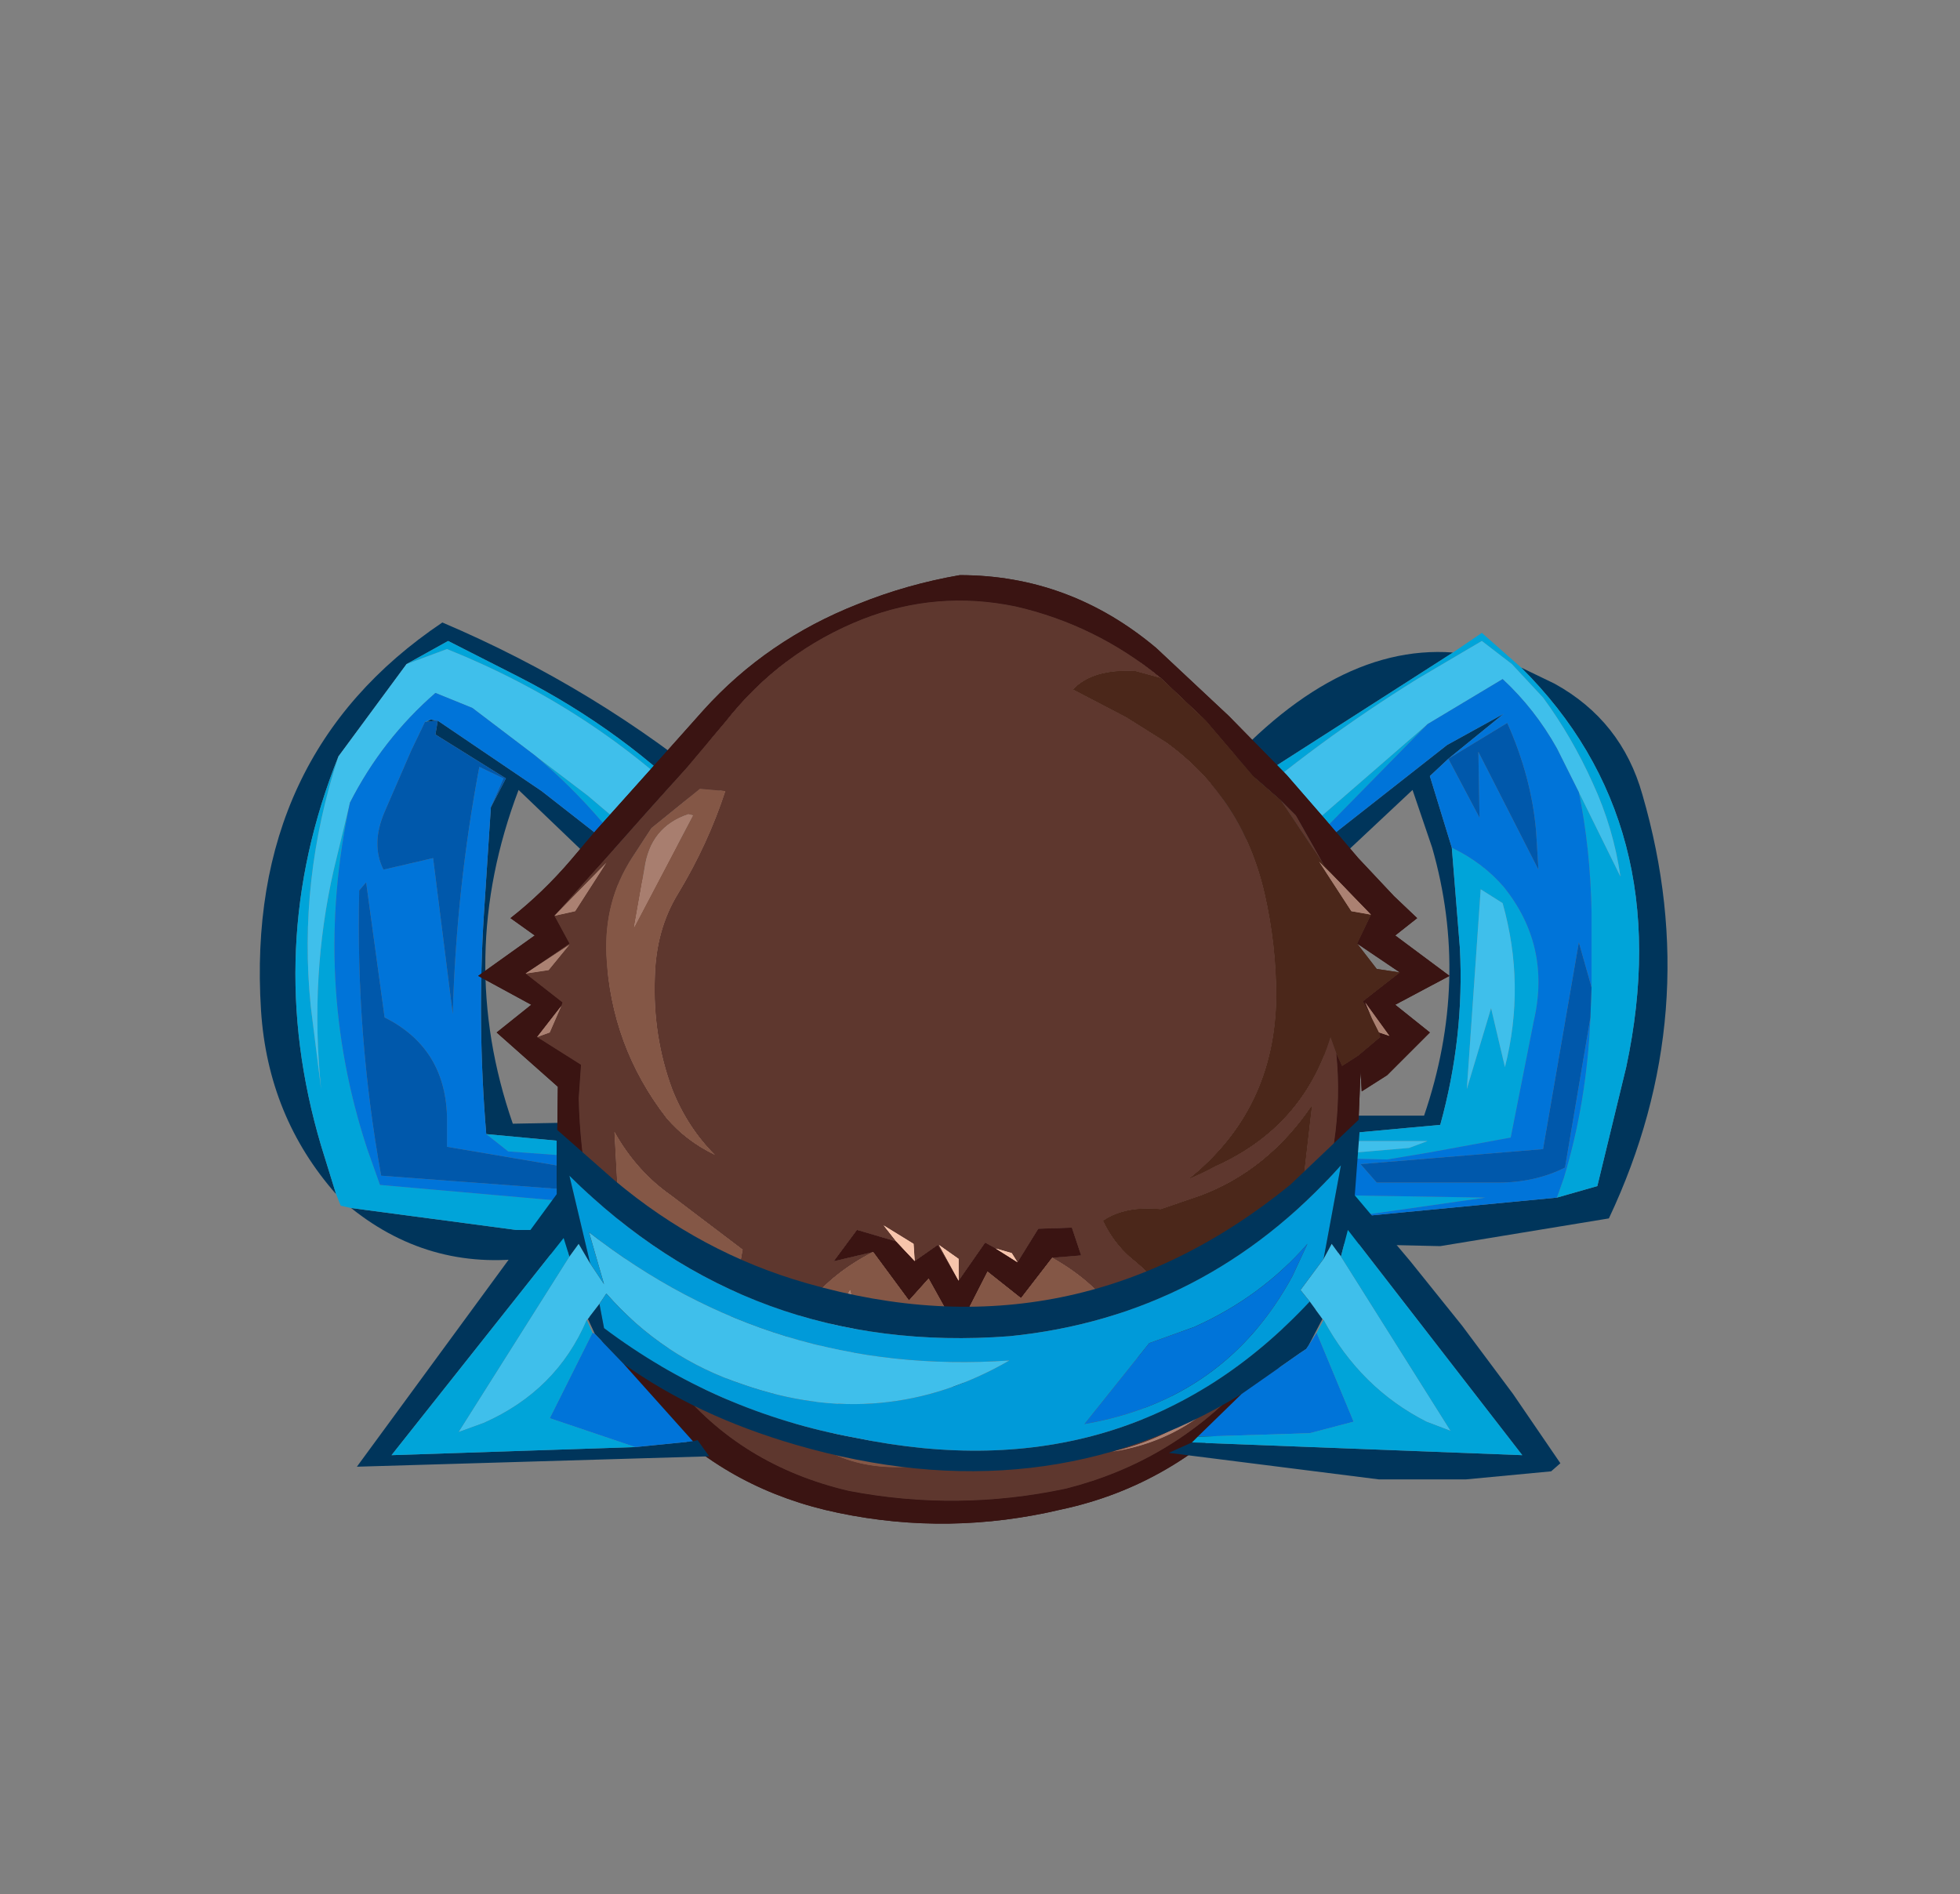 <svg xmlns:xlink="http://www.w3.org/1999/xlink" height="82" width="84.85" xmlns="http://www.w3.org/2000/svg"><rect width="100%" height="100%" fill="#808080" stroke="none"/><g transform="translate(37.4 42.25)"><use height="34.1" transform="translate(-11.95 -13.6)" width="32.05" xlink:href="#a"/><use height="27.6" transform="translate(-26.15 -15.3)" width="60.95" xlink:href="#b"/><use height="41.05" transform="translate(-16.7 -17.35)" width="42.05" xlink:href="#c"/><use height="41.05" transform="translate(-16.7 -17.35)" width="42.05" xlink:href="#c"/><use height="15.65" transform="translate(-21.95 6.15)" width="52.1" xlink:href="#d"/></g><defs><use height="27.6" width="60.95" xlink:href="#e" id="b"/><use height="41.05" width="42.05" xlink:href="#f" id="c"/><use height="15.65" width="52.1" xlink:href="#g" id="d"/><g id="e" fill-rule="evenodd"><path d="m11.55-4.7-1.2-1.4q5.35-6.45 10.8-6.05l-10.3 6.6.7.85m12.55-6.8 1.45.7q2.9 1.6 3.8 4.8 2.75 9.45-1.45 18.35l-7.3 1.2-4.5-.1.15-1.8v.7l9.4-.9 1.75-.5 1.25-5.15Q30.9-4.75 24.1-11.5M16.25 8.7l-.05-.8h3.7q2-5.85.35-11.6l-.85-2.5-4.8 4.5-1-1 .25-.05.4-.25-.1.15 6.75-5.3 2.45-1.35-2.4 1.95-.8.75.95 3.1.35 4.35q.2 3.85-.85 7.65l-4.35.4M-20.5-5.45l.65-1.25-3.05-1.9.1-.6 4.5 3.05L-15.55-4l1.7 1.6-.7.75-4.75-4.55q-2.75 7.25-.25 14.45l2.6-.05v.85l-3.75-.35q-.4-4.8-.1-9.55l.3-4.6m-2.35-3.75-.45.05.2-.1.25.05m-1.3-2.45-2.95 4Q-30.4.6-27.85 9.2l.65 2.1q-2.95-3.35-3.25-7.95-.7-11.05 7.85-16.8 6.7 2.85 12.15 7.4l-.8.85q-3.45-3.55-8.05-5.9l-3.05-1.55-1.8 1M-17 12v1.75l-1.45.25q-4.55.75-8.1-2.1l7.15.95h2.35L-17 12" fill="#00355b" transform="translate(30.5 13.45)"/><path d="m11.55-4.7-.7-.85 10.3-6.6L22.4-13l1.7 1.5q6.8 6.75 4.55 17.3l-1.25 5.15-1.75.5.3-.85q1-3.3 1.15-6.95l.05-1.3V-.9q-.05-2.75-.55-5.2l1.8 3.65q-.3-2.1-1.2-4.05-.9-2-2.15-3.7l-1.35-1.45-1.3-1-.85.5L19.6-11q-4.35 2.7-8.15 6l1.8 1.85 6.8-5.9-5.4 5.5-.4.55-.4.25-.25.05-2.05-2m4.7 16.35V8.7l4.35-.4q1.05-3.8.85-7.65L21.1-3.7q1.35.65 2.25 1.7 2.05 2.55 1.3 5.8l-1 5.05-3.55.65-1.8.3-2-.05.1 1.6 6.15.1-6.3.9v-.7M23.3-1.3l-.95-.6-.6 8.65 1.05-3.5.6 2.55q.9-3.55-.1-7.1M20.05 9h-3.8l.05.55 2.95-.25.8-.3m-40.75-.3 3.75.35L-17 12l-.05.85h-2.35l-7.15-.95-.45-.1-.2-.5-.65-2.1Q-30.4.6-27.1-7.65q-1.75 5.35-1.2 10.8l.45 3.6q-.5-4.9.55-9.5l.7-2.9q-1.65 7.7.75 15l.55 1.55 7.95.7.15-.5.1-.95.05-.5-2.7-.2-.95-.75m6.85-11.1-1.7-1.6 1.35 1.1q-1.9-2.7-4.4-4.8l2.3 1.75 3.3 2.8-.85.75m-9.45-6.75h-.05l.25-.1-.2.1m10.35 5.95 1.55-1.9q-4.65-4.65-11-7.2l-1.75.65 1.8-1 3.05 1.55q4.6 2.35 8.05 5.9l-1.7 2" fill="#00a4d9" transform="translate(30.5 13.45)"/><path d="m20.05-9.05-6.8 5.9L11.45-5q3.8-3.3 8.15-6l1.95-1.15.85-.5 1.3 1 1.35 1.45q1.25 1.7 2.15 3.7.9 1.95 1.2 4.05L26.6-6.1 25.65-8q-.95-1.7-2.35-3l-3.25 1.95M23.3-1.3q1 3.55.1 7.1l-.6-2.55-1.05 3.5.6-8.65.95.6M20.05 9l-.8.3-2.95.25-.05-.55h3.8m-44.2-20.65 1.75-.65q6.35 2.55 11 7.2l-1.55 1.9-.05.05-3.3-2.8-2.3-1.75-2.7-2.05-1.6-.65q-2.3 2-3.7 4.75l-.7 2.9q-1.05 4.6-.55 9.5l-.45-3.6q-.55-5.45 1.2-10.8l2.95-4" fill="#3fbfeb" transform="translate(30.5 13.45)"/><path d="m14.25-3 .4-.55 5.4-5.5L23.3-11q1.4 1.3 2.35 3l.95 1.9q.5 2.45.55 5.2v3.25L26.6.4l-1.55 8.95-7.9.65.7.8h5.25q1.6 0 2.9-.65l1.1-6.5q-.15 3.65-1.15 6.95l-.3.85-9.4.9 6.3-.9-6.15-.1-.1-1.6 2 .05 1.8-.3 3.55-.65 1-5.05Q25.4.55 23.35-2q-.9-1.05-2.25-1.7l-.95-3.1.8-.75 2.4-1.95-2.45 1.35-6.75 5.3.1-.15m6.7-4.55L22.3-5l-.05-2.85 2.6 5.1-.1-1.65q-.2-2.35-1.25-4.7l-2.55 1.55m-41.45 2.1-.3 4.6q-.3 4.75.1 9.55l.95.75 2.7.2-.05.5-5.3-.9V7.9q-.1-2.95-2.7-4.25l-.8-5.85-.3.35q-.15 6.25.95 12.35l8.05.6-.15.5-7.95-.7-.55-1.55q-2.4-7.3-.75-15 1.4-2.75 3.7-4.75l1.6.65 2.7 2.05q2.5 2.1 4.4 4.8L-15.55-4l-2.75-2.15-4.5-3.05h-.05l-.25-.05-.25.1-.6 1.25-1.15 2.65q-.6 1.4-.05 2.5l2.15-.5.85 6.75Q-22-1.9-21-7.2l1.05.5-.55 1.25" fill="#0074d9" transform="translate(30.5 13.45)"/><path d="m27.15 2.35-.05 1.3-1.1 6.5q-1.3.65-2.9.65h-5.25l-.7-.8 7.9-.65L26.6.4l.55 1.95m-6.2-9.9L23.5-9.1q1.05 2.35 1.25 4.7l.1 1.65-2.6-5.1L22.3-5l-1.35-2.55M-22.8-9.2l-.1.6 3.05 1.9-.65 1.25.55-1.25-1.05-.5q-1 5.3-1.15 10.7L-23-3.25l-2.15.5q-.55-1.1.05-2.5l1.15-2.65.6-1.25h.05l.45-.05h.05m5.6 20.3-8.05-.6q-1.1-6.1-.95-12.35l.3-.35.8 5.85q2.6 1.3 2.7 4.25v1.35l5.3.9-.1.95" fill="#0058ab" transform="translate(30.5 13.45)"/></g><g id="f" fill-rule="evenodd"><path d="m8.5-16.05-1.1-.3q-1.85-.1-2.7.8l2.3 1.2 1.75 1.1q3.3 2.4 4.25 6.55.5 2.2.5 4.45-.05 4.9-3.8 7.9.6-.25 1.15-.55 3.8-1.7 5-5.6l.25.7q.2 1.9-.1 3.9l-.4 2.25-1.3 4.6q-.7 1.95-2.15 3.5-3.2 3.45-7.75 4.6-4.7 1-9.4.1-4.7-1.1-7.55-4.65-2.95-3.6-3.7-8.15-.4-2.05-.45-4.2l.1-1.45-1.9-1.2.55-.2.5-1.15.05-.15-1.6-1.25 1.9-1.3-.65-1.2 2.45-2.75 1.6-1.8 1.75-1.95 1.6-1.9q2.4-3.05 5.95-4.45 3.2-1.25 6.6-.55 3.5.8 6.3 3.1m-26.25 10.3.9-.2 1.35-2.1-2.25 2.3M-19-3.25l1-.15.9-1.1-1.9 1.25M15.6-7.9l-1.9-2.85.65.65 1.25 2.2M8.55 15.85q1.3-.55 2.25-1.5 3.5-3.35 3.8-8l.45-3.9q-1.9 2.8-4.8 3.9l-1.75.6q-1.55-.15-2.5.5.45.95 1.2 1.6 3.7 2.95 1.35 6.8l-.9.45.15-.85q-.1-4.2-4-6.4l1.25-.1-.4-1.2-1.45.05-.9 1.45-.25-.4-.7-.2L.9 8.4l-1.15 1.65-.9-1.55-1 .7-.05-.75-1.3-.8.55.7-1.7-.5-1 1.35 1.7-.4q-3.45 1.75-4.3 5.4-.15.65.25 1.25 1.9 2.9 5.65 2.65 5.05.6 9.5-1.35l1.4-.9m-8.8-5.8V9.1l-.85-.6.85 1.55m12.75 3.4.25-.4-.25.4q-2.35 3.15-6.1 4 3.6-.55 5.8-3.6l.3-.4m-22.85-24.6-1.1-.1-2.1 1.7-.85 1.3q-1.2 1.85-1.1 4.2.2 3.95 2.6 7.05.85 1 2.1 1.6-1.2-1.2-1.85-2.85-.85-2.3-.75-4.85.05-2.05 1-3.6 1.3-2.15 2.05-4.45M-15 6.35q0 2.9 1.3 5.2 1.35 2.45 3.5 4.1-.25-1.95.05-3.9l.55-3.05-3.1-2.35q-1.5-1.05-2.45-2.75l.15 2.75" fill="#5e372e" transform="translate(21.05 20.5)"/><path d="M8.5-16.05q-2.8-2.3-6.3-3.1-3.4-.7-6.6.55-3.55 1.4-5.95 4.45l-1.6 1.9-1.75 1.95-1.6 1.8-2.45 2.75.65 1.2-1.9 1.3L-17.4-2l-.05.15L-18.5-.5l1.9 1.2-.1 1.45q.05 2.15.45 4.2.75 4.55 3.7 8.15Q-9.7 18.05-5 19.15q4.7.9 9.4-.1 4.55-1.15 7.75-4.6 1.45-1.55 2.15-3.5l1.3-4.6.4-2.25q.3-2 .1-3.9l.25.55.7-.45.95-.8-.05-.2.45.15L17.35-2l.3.7-.4-.75 1.6-1.25L17-4.55l.6-1.25-1.45-1.5-.55-.6-1.25-2.2-.65-.65-1.2-1.05-2.05-2.4-1.95-1.85M18.6-6.6l1 .95-.95.75L21-3.15 18.65-1.9l1.5 1.2-1.1 1.1-.75.75-1.1.7-.05-.85L17 4.65l-.2 1.7q-.85 4.95-4.2 8.7-3.5 3.85-8.4 4.9-4.85 1.15-9.65.15-4.6-.95-7.75-4.15-3.2-3.2-4.1-7.8l-.3-1.8-.05-.75.05-3.95-2.65-2.35 1.5-1.2-2.3-1.25 2.45-1.75-1.05-.75q1.4-1.1 2.6-2.5l1.1-1.3 3-3.35 1.65-1.85q2.75-3.05 6.7-4.6 2.1-.85 4.4-1.25 4.75 0 8.5 3.15l3.15 2.95 2.5 2.55 1.65 1.9 1.45 1.7L18.6-6.6M-3.95 8.8l-1.7.4 1-1.35 1.7.5.8.85 1-.7.9 1.55L.9 8.4l.45.25.95.6.9-1.45 1.45-.05.4 1.2-1.25.1-1.35 1.75L1 9.65-.3 12.2l-1.25-2.25-.85.95-1.55-2.1m4.1 6.7h-.4l-.5-.25-.1-.1.45-.7h.95l-.4 1.05" fill="#3a1412" transform="translate(21.05 20.5)"/><path d="m16.1.2-.25-.7q-1.2 3.9-5 5.6-.55.3-1.15.55 3.75-3 3.8-7.9 0-2.25-.5-4.45-.95-4.15-4.25-6.55L7-14.35l-2.3-1.2q.85-.9 2.7-.8l1.1.3 1.95 1.85 2.05 2.4 1.2 1.05 1.9 2.85.55.6-.8-.8 1.4 2.15.85.15-.6 1.25.85 1.1 1 .15-1.6 1.25.4.75.3.6.05.2-.95.8-.7.45L16.1.2M8.55 15.85Q10.9 12 7.2 9.05 6.45 8.4 6 7.45q.95-.65 2.5-.5l1.75-.6q2.9-1.1 4.8-3.9l-.45 3.9q-.3 4.65-3.8 8-.95.95-2.25 1.5" fill="#4b271a" transform="translate(21.05 20.5)"/><path d="m8.55 15.85-1.4.9.5-.45.9-.45" fill="#6e3d34" transform="translate(21.05 20.5)"/><path d="M7.15 16.75Q2.7 18.7-2.35 18.1q-3.75.25-5.65-2.65-.4-.6-.25-1.25.85-3.65 4.3-5.4l1.55 2.1.85-.95L-.3 12.2 1 9.65l1.45 1.15L3.8 9.05q3.9 2.2 4 6.4l-.15.85-.5.45m-7-1.25.4-1.05H-.4l-.45.7.1.1.5.25h.4m-11.9-25.6-.2-.05q-1.65.55-1.9 2.35l-.45 2.55 2.55-4.85m1.4-1.05q-.75 2.3-2.05 4.45-.95 1.55-1 3.6-.1 2.55.75 4.85Q-12 3.4-10.8 4.6-12.05 4-12.9 3q-2.4-3.1-2.6-7.05-.1-2.35 1.1-4.2l.85-1.3 2.1-1.7 1.1.1M-15 6.35l-.15-2.75q.95 1.7 2.45 2.75l3.1 2.35-.55 3.05q-.3 1.95-.05 3.9-2.15-1.65-3.5-4.1-1.3-2.3-1.3-5.2m8.95 6.1q-.45.95-.45 1.95 0 2.85 2.9 2.9l-2-1.4.4-1.55q.85-1.75.25-3.9l-1.1 2" fill="#845746" transform="translate(21.05 20.5)"/><path d="m-17.75-5.75 2.25-2.3-1.35 2.1-.9.2M-19-3.25l1.9-1.25-.9 1.1-1 .15m1.55 1.4-.5 1.15-.55.2 1.05-1.35M17.95-.7l-.3-.6-.3-.7L18.4-.55l-.45-.15m-.35-5.1-.85-.15-1.4-2.15.8.8 1.45 1.5m-5.1 19.25-.3.4q-2.2 3.05-5.8 3.6 3.75-.85 6.1-4m-18.55-1 1.1-2q.6 2.15-.25 3.9l-.4 1.55 2 1.4q-2.9-.05-2.9-2.9 0-1 .45-1.95" fill="#ab8172" transform="translate(21.05 20.5)"/><path d="m-11.75-10.1-2.55 4.85.45-2.55q.25-1.8 1.9-2.35l.2.05" fill="#a87e6f" transform="translate(21.05 20.5)"/><path d="m-2.95 8.35-.55-.7 1.3.8.05.75-.8-.85m2.7 1.7L-1.1 8.5l.85.6v.95m1.6-1.4.7.2.25.4-.95-.6" fill="#f7c5ac" transform="translate(21.05 20.5)"/></g><g id="g" fill-rule="evenodd"><path d="m15.85-1.65.75-4.05Q10.75.85 2.25 1.7q-11.2.85-19.05-6.95l.9 3.8-.5-.85-.4.55-.25-.8-7.45 9.4 10.55-.35 2.5-.25.2-.05.5.7-15.25.45 8.65-11.8v-2.8l2.5 2.2Q-11.1-1.9-6.55-.6 5.05 2.75 14.4-4.85l3.05-2.9-.25 3.35 2.4 2.85 2.25 2.8 2.2 2.95 2.05 3-.4.35-3.7.35h-3.75l-9.1-1.15 1-.45 14.3.55L16.9-2.9l-.3 1.15-.4-.55-.35.65M-15.5.3l.2 1.05Q-10.45 5-4.4 6.1 7.45 8.55 15.25.2l.55.75-.6 1.15-.1.15-.3.2-2.5 1.75Q3.65 9.5-7 6.4q-4.3-1.25-7.45-3.5l-1.25-1.3-.3-.65.5-.65" fill="#00355b" transform="translate(26 7.75)"/><path d="M15.15-2.3q-2 2.3-4.9 3.6L8.3 2 5.5 5.5q6.1-1.05 9-6.4l.65-1.4m-31.05.85-.9-3.8q7.85 7.8 19.05 6.95 8.5-.85 14.35-7.4l-.75 4.05-1 1.35.4.5Q7.45 8.55-4.4 6.1-10.45 5-15.3 1.35L-15.5.3l.3-.45q2.45 2.8 5.95 3.95 6.05 2.1 11.5-1.05-10.2.7-18.2-5.55l.65 2.25-.6-.9" fill="#009ad9" transform="translate(26 7.75)"/><path d="m15.85-1.65.35-.65.4.55 4.75 7.55-1.05-.4Q17.45 3.95 15.85 1L15.8.95 15.25.2l-.4-.5 1-1.35m-32.65-.1.4-.55.5.85.6.9-.65-2.25q8 6.25 18.2 5.55Q-3.2 5.9-9.25 3.8q-3.5-1.15-5.95-3.95l-.3.45-.5.65-.05.05q-1.3 3.05-4.45 4.45l-1.1.4 4.8-7.6" fill="#3fbfeb" transform="translate(26 7.75)"/><path d="M15.15-2.3 14.5-.9q-2.9 5.35-9 6.4L8.3 2l1.95-.7q2.9-1.3 4.9-3.6m-26.6 8.55-2.5.25-3.7-1.25 1.85-3.7.1.05 1.25 1.3 3 3.35M15.2 2.1l.35-.55 1.6 3.85-1.9.5-4.85.15 1.9-1.85 2.5-1.75.3-.2.1-.15" fill="#0074d9" transform="translate(26 7.75)"/><path d="m16.6-1.75.3-1.15 7.55 9.75-14.3-.55.25-.25 4.85-.15 1.9-.5-1.6-3.85.3-.55q1.6 2.95 4.45 4.4l1.05.4-4.75-7.55M-13.95 6.5l-10.55.35 7.45-9.4.25.8-4.8 7.6 1.1-.4q3.15-1.4 4.45-4.45l.25.55-1.85 3.7 3.7 1.25" fill="#00a4d9" transform="translate(26 7.75)"/></g><path d="M12.75-13.6q1.55 1.55 2.6 3.55Q17.5-5.9 18.9-1.3q1.45 4.7 1.15 9.5-.35 4.95-4.2 8.1-3.8 3.2-8.75 4.05-5 .6-9.65-.95-4.65-1.6-7.1-5.5-2.55-3.95-2.3-8.35.2-4.4 2-9.3Q-8.15-8.7-5-12.4l1.05-1.2h16.7" fill="#fff" fill-rule="evenodd" transform="translate(11.95 13.6)" id="a"/></defs></svg>